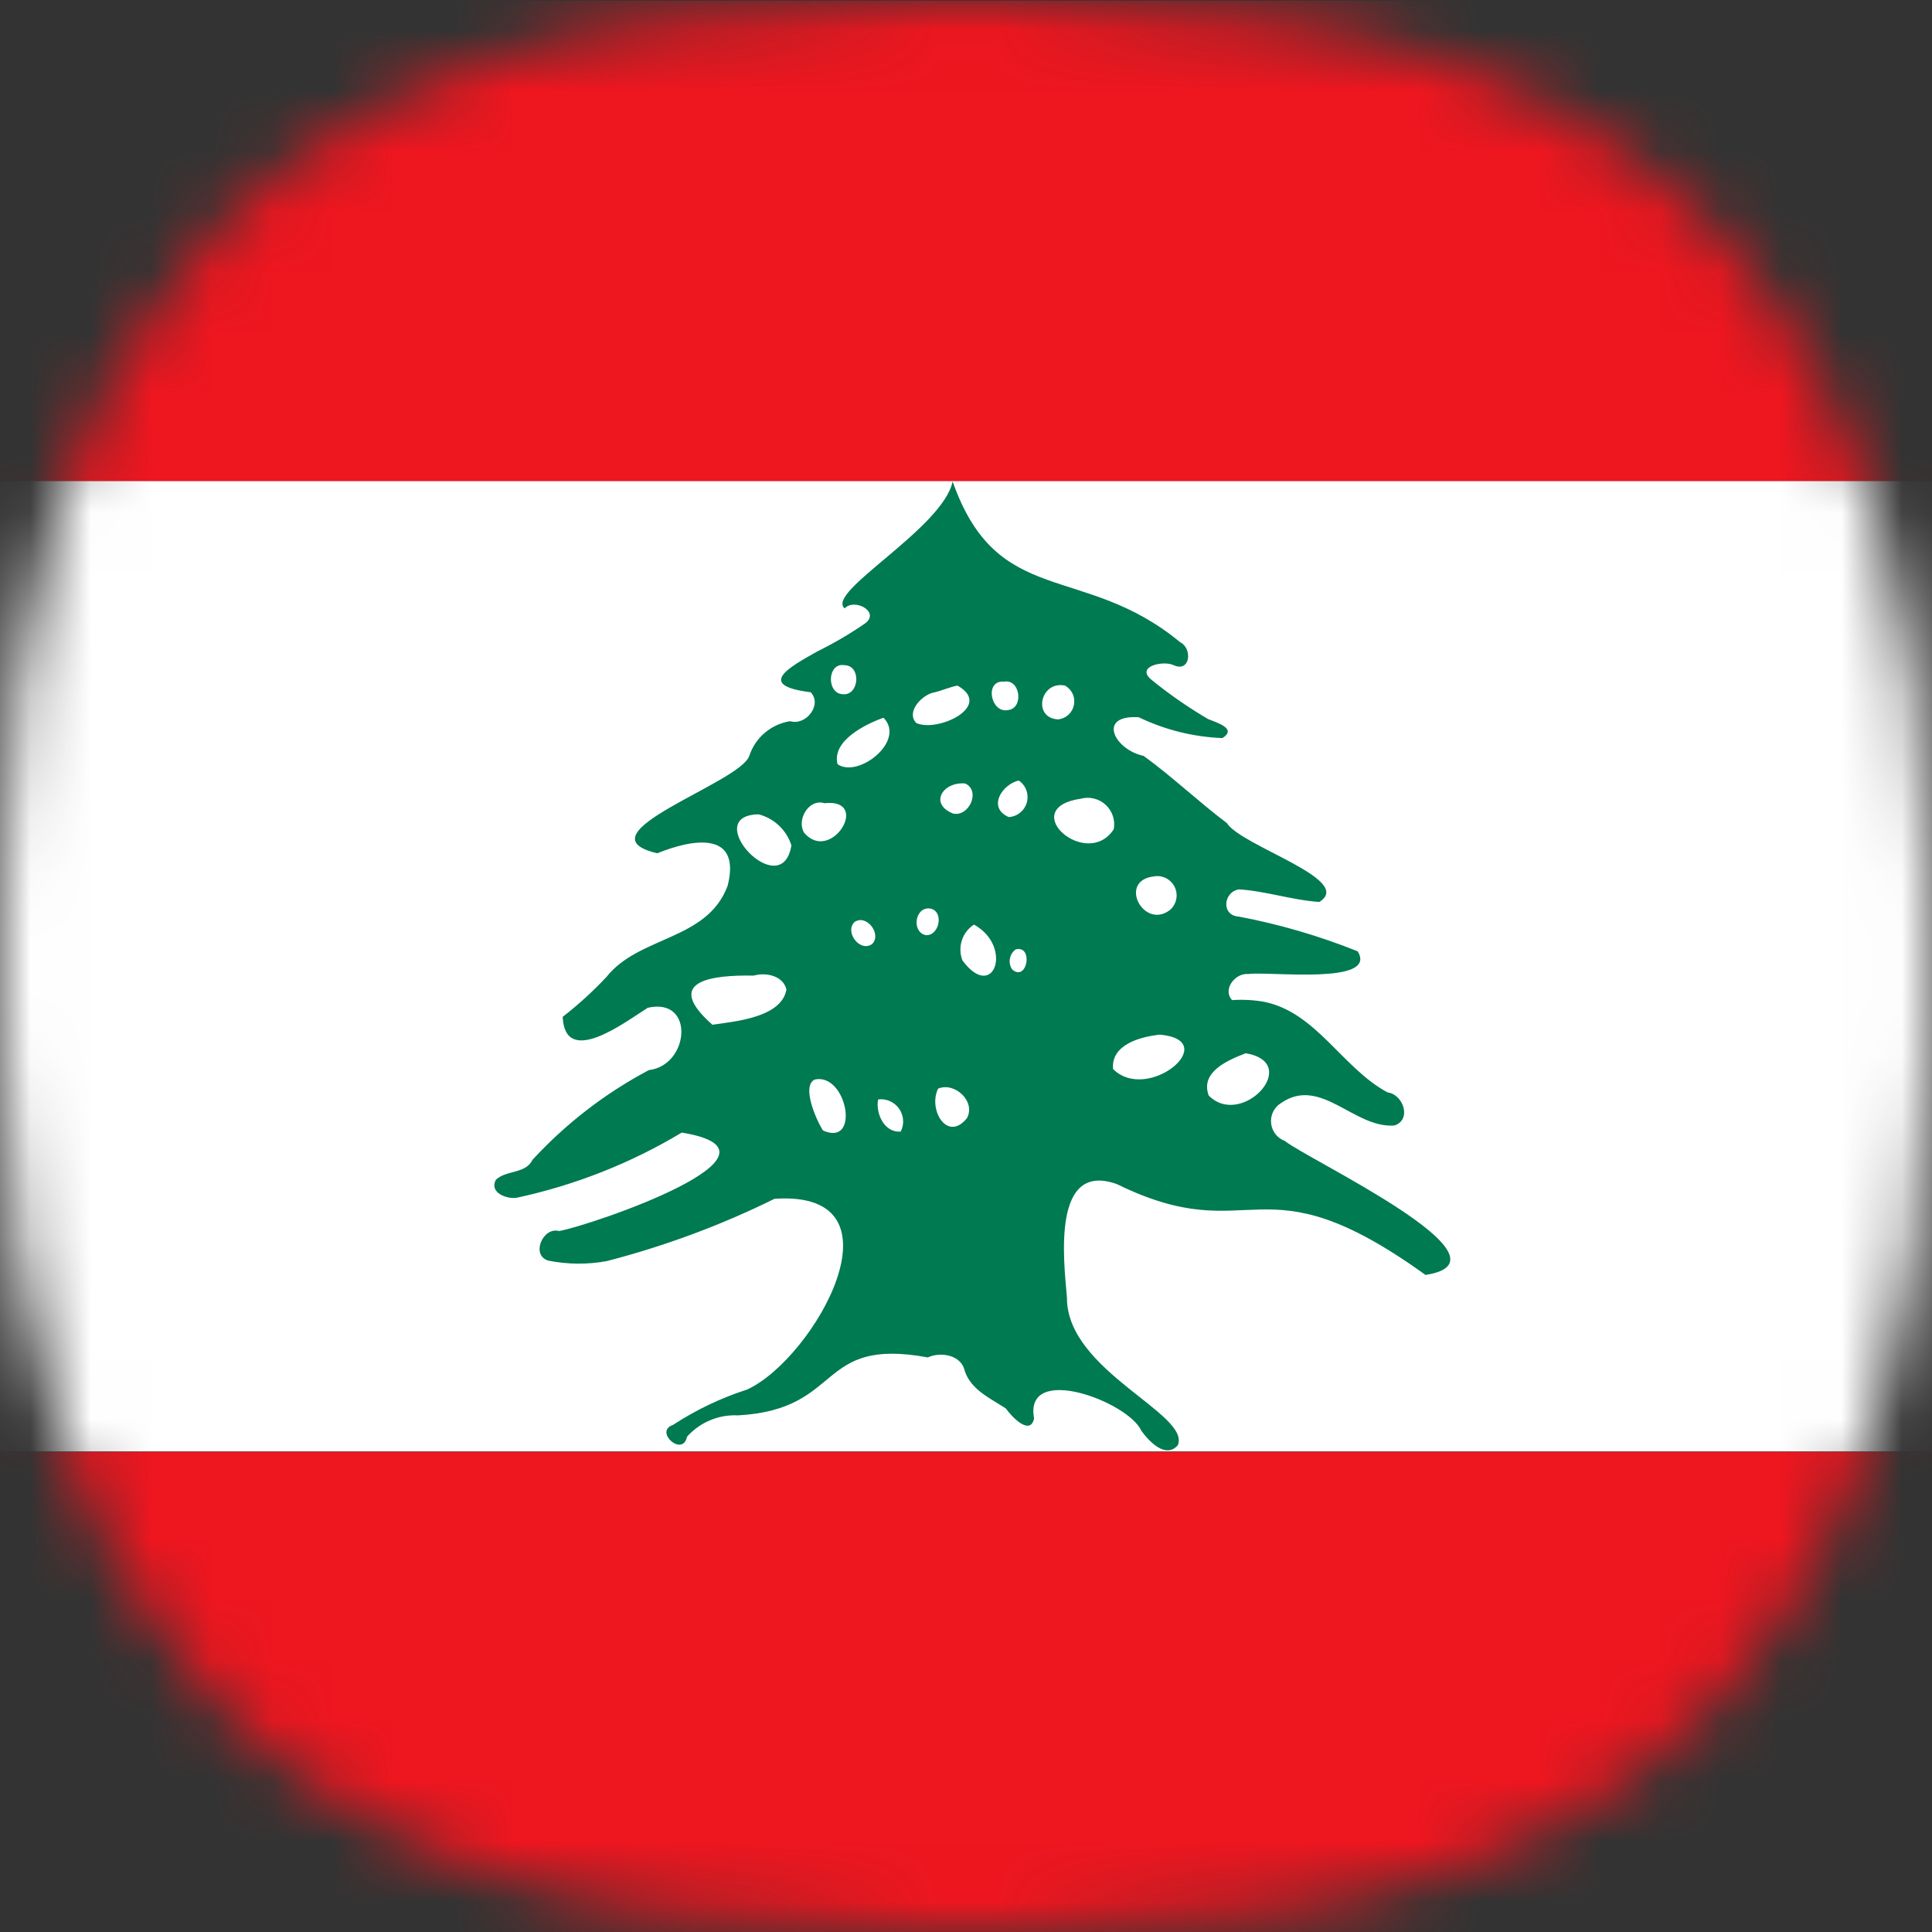 <svg width="32" height="32" viewBox="0 0 32 32" fill="none" xmlns="http://www.w3.org/2000/svg">
<rect x="0" y="0" width="32" height="32" fill="#333333" stroke="none"/>
<g clip-path="url(#clip0_583_8322)">
<mask id="mask0_583_8322" style="mask-type:luminance" maskUnits="userSpaceOnUse" x="0" y="0" width="32" height="33">
<path d="M16 0.008H15.645C11.805 0.088 9.833 0.389 8.005 1.018C6.238 1.625 4.647 2.658 3.372 4.025C2.313 5.253 1.503 6.676 0.986 8.213C0.377 10.139 0.054 12.144 0.026 14.164C-5.96032e-09 14.959 0 15.068 0 16.008C0 16.948 -5.96032e-09 17.056 0.026 17.848C0.054 19.868 0.377 21.874 0.986 23.8C1.504 25.337 2.314 26.76 3.372 27.989C4.647 29.355 6.238 30.387 8.005 30.994C9.833 31.624 11.804 31.925 15.645 32.005H16.355C20.195 31.925 22.168 31.624 23.995 30.994C25.762 30.388 27.354 29.355 28.628 27.989C29.686 26.759 30.497 25.337 31.014 23.8C31.623 21.873 31.947 19.868 31.974 17.848C32 17.054 32 16.945 32 16.008C32 15.071 32 14.959 31.974 14.164C31.947 12.144 31.623 10.139 31.014 8.213C30.497 6.676 29.686 5.253 28.627 4.025C27.353 2.657 25.762 1.625 23.994 1.018C22.167 0.389 20.195 0.087 16.355 0.008H16Z" fill="white"/>
</mask>
<g mask="url(#mask0_583_8322)">
<path d="M40.123 -0.062H-8.125V7.973H40.123V-0.062Z" fill="#EE161F"/>
<path d="M40.123 24.047H-8.125V32.082H40.123V24.047Z" fill="#EE161F"/>
<path d="M40.123 7.969H-8.125V24.04H40.123V7.969Z" fill="white"/>
<path d="M15.78 7.969C15.62 8.755 13.659 9.809 13.991 10.077C14.151 9.901 14.583 10.134 14.331 10.324C14.08 10.497 13.817 10.652 13.544 10.786C13.058 11.058 12.522 11.353 13.428 11.466C13.624 11.674 13.348 12.025 13.088 11.945C12.934 11.969 12.789 12.035 12.669 12.136C12.549 12.237 12.46 12.37 12.411 12.518C12.265 12.971 9.547 13.819 10.887 14.133C11.459 13.899 12.282 13.748 12.053 14.668C11.717 15.581 10.589 15.497 10.047 16.179C9.823 16.419 9.579 16.641 9.32 16.842C9.357 17.697 10.372 16.915 10.729 16.692C11.515 16.513 11.42 17.646 10.748 17.724C10.026 18.106 9.375 18.608 8.821 19.209C8.705 19.448 8.385 19.376 8.213 19.541C8.101 19.75 8.382 19.861 8.551 19.84C9.518 19.633 10.444 19.268 11.292 18.759C13.32 19.092 9.797 20.294 9.26 20.39C8.99 20.315 8.787 20.795 9.083 20.88C9.402 20.944 9.729 20.946 10.049 20.888C11.008 20.64 11.939 20.295 12.828 19.856C15.068 19.703 13.492 22.496 12.378 23.014C11.943 23.154 11.529 23.351 11.147 23.601C10.827 23.708 11.307 24.143 11.379 23.797C11.485 23.678 11.615 23.585 11.762 23.524C11.908 23.462 12.067 23.435 12.225 23.443C13.992 23.344 13.505 22.14 15.367 22.483C15.584 22.384 15.923 22.442 15.98 22.708C16.083 23.02 16.404 23.161 16.659 23.328C16.751 23.457 17.059 23.791 17.128 23.496C16.952 22.567 18.688 23.214 18.905 23.699C19.03 23.871 19.305 24.167 19.507 23.939C19.735 23.421 17.663 22.707 17.672 21.491C17.616 20.859 17.424 19.225 18.5 19.613C20.779 20.728 20.835 19.117 23.611 21.117C25.211 20.87 21.643 19.197 21.282 18.898C21.221 18.876 21.167 18.837 21.126 18.785C21.086 18.734 21.061 18.672 21.054 18.608C21.046 18.543 21.057 18.477 21.085 18.418C21.113 18.359 21.157 18.309 21.212 18.274C21.872 17.812 22.424 18.692 23.094 18.642C23.387 18.55 23.245 18.126 22.983 18.094C22.235 17.694 21.805 16.768 20.937 16.593C20.762 16.562 20.584 16.553 20.407 16.565C20.242 16.385 20.463 16.11 20.677 16.133C21.01 16.084 22.831 16.322 22.488 15.757C21.852 15.502 21.193 15.309 20.52 15.182C20.224 15.165 20.26 14.774 20.52 14.731C20.955 14.756 21.4 14.909 21.852 14.939C22.448 14.572 20.564 14.017 20.32 13.632C19.848 13.277 19.42 12.867 18.942 12.52C18.451 12.415 18.166 11.835 18.862 11.88C19.295 12.089 19.767 12.206 20.247 12.225C20.502 12.065 20.139 11.965 20.008 11.909C19.677 11.715 19.361 11.495 19.064 11.253C18.808 11.033 19.283 10.933 19.447 11.021C19.72 11.135 19.751 10.737 19.547 10.637C17.942 9.31 16.518 10.09 15.777 7.97M13.992 11.018C14.272 11.027 14.232 11.532 13.953 11.498C13.685 11.481 13.701 10.965 13.992 11.018ZM16.632 11.29C16.904 11.242 16.962 11.739 16.69 11.762C16.406 11.813 16.301 11.259 16.632 11.29ZM15.858 11.355C16.464 11.698 15.526 12.138 15.176 11.975C15.008 11.797 15.25 11.535 15.437 11.477C15.581 11.449 15.713 11.384 15.858 11.355ZM17.64 11.355C17.695 11.386 17.739 11.433 17.766 11.491C17.793 11.548 17.8 11.612 17.788 11.675C17.776 11.737 17.745 11.793 17.699 11.837C17.652 11.88 17.594 11.907 17.531 11.915C17.097 11.901 17.225 11.271 17.64 11.355ZM14.633 11.888C15.012 12.269 14.215 12.898 13.872 12.657C13.775 12.271 14.329 11.997 14.633 11.888ZM16.873 12.928C16.931 12.966 16.975 13.022 16.999 13.087C17.023 13.152 17.026 13.223 17.008 13.29C16.989 13.357 16.951 13.417 16.896 13.46C16.843 13.504 16.776 13.53 16.707 13.533C16.352 13.378 16.592 12.993 16.876 12.927M15.987 12.977C16.249 13.1 16.048 13.537 15.784 13.474C15.384 13.314 15.616 12.943 15.987 12.977ZM17.907 13.228C17.978 13.209 18.053 13.209 18.125 13.228C18.197 13.246 18.262 13.282 18.316 13.333C18.37 13.383 18.41 13.447 18.433 13.517C18.456 13.588 18.461 13.662 18.447 13.735C17.999 14.425 16.821 13.385 17.907 13.228ZM13.66 13.303C14.436 13.223 13.763 14.315 13.318 13.792C13.191 13.579 13.395 13.221 13.658 13.304L13.66 13.303ZM12.563 13.487C12.69 13.52 12.807 13.584 12.902 13.674C12.998 13.764 13.069 13.877 13.108 14.002C12.947 14.983 11.576 13.509 12.561 13.488L12.563 13.487ZM19.123 14.514C19.191 14.504 19.261 14.517 19.322 14.55C19.383 14.584 19.431 14.636 19.46 14.699C19.489 14.762 19.496 14.833 19.481 14.9C19.466 14.968 19.429 15.029 19.376 15.074C18.937 15.406 18.505 14.573 19.124 14.515L19.123 14.514ZM15.397 15.047C15.643 15.078 15.564 15.503 15.336 15.489C15.097 15.444 15.149 15.023 15.397 15.047ZM14.152 15.273C14.353 15.131 14.611 15.477 14.444 15.637C14.245 15.778 13.986 15.438 14.152 15.273ZM16.132 15.314C16.79 15.678 16.459 16.605 15.941 15.908C15.9 15.802 15.896 15.685 15.931 15.577C15.965 15.469 16.036 15.376 16.132 15.314ZM16.823 15.725C17.122 15.649 17.014 16.274 16.764 16.057C16.729 16.005 16.716 15.941 16.727 15.879C16.738 15.817 16.772 15.762 16.823 15.725ZM12.485 16.159C12.683 16.101 12.971 16.159 13.026 16.389C12.946 16.85 12.191 16.916 11.8 16.973C10.969 16.241 11.796 16.147 12.485 16.159ZM19.214 17.137C20.254 17.233 19.014 18.281 18.436 17.707C18.397 17.3 18.896 17.169 19.214 17.137ZM20.633 17.445C21.579 17.605 20.565 18.699 20.02 18.145C19.875 17.752 20.34 17.559 20.633 17.445ZM13.496 17.88C14.028 17.766 14.258 19.005 13.63 18.724C13.521 18.551 13.269 17.986 13.496 17.88ZM15.536 18.032C15.811 17.914 16.166 18.242 16.016 18.52C15.688 18.926 15.369 18.377 15.537 18.033L15.536 18.032ZM14.544 18.21C14.61 18.201 14.678 18.211 14.739 18.238C14.8 18.265 14.853 18.308 14.892 18.363C14.93 18.418 14.953 18.482 14.958 18.549C14.963 18.616 14.949 18.682 14.919 18.742C14.645 18.766 14.501 18.441 14.544 18.21Z" fill="#007A50"/>
</g>
</g>
<defs>
<clipPath id="clip0_583_8322">
<rect width="32" height="31.997" fill="white" transform="translate(0 0.008)"/>
</clipPath>
</defs>
</svg>
